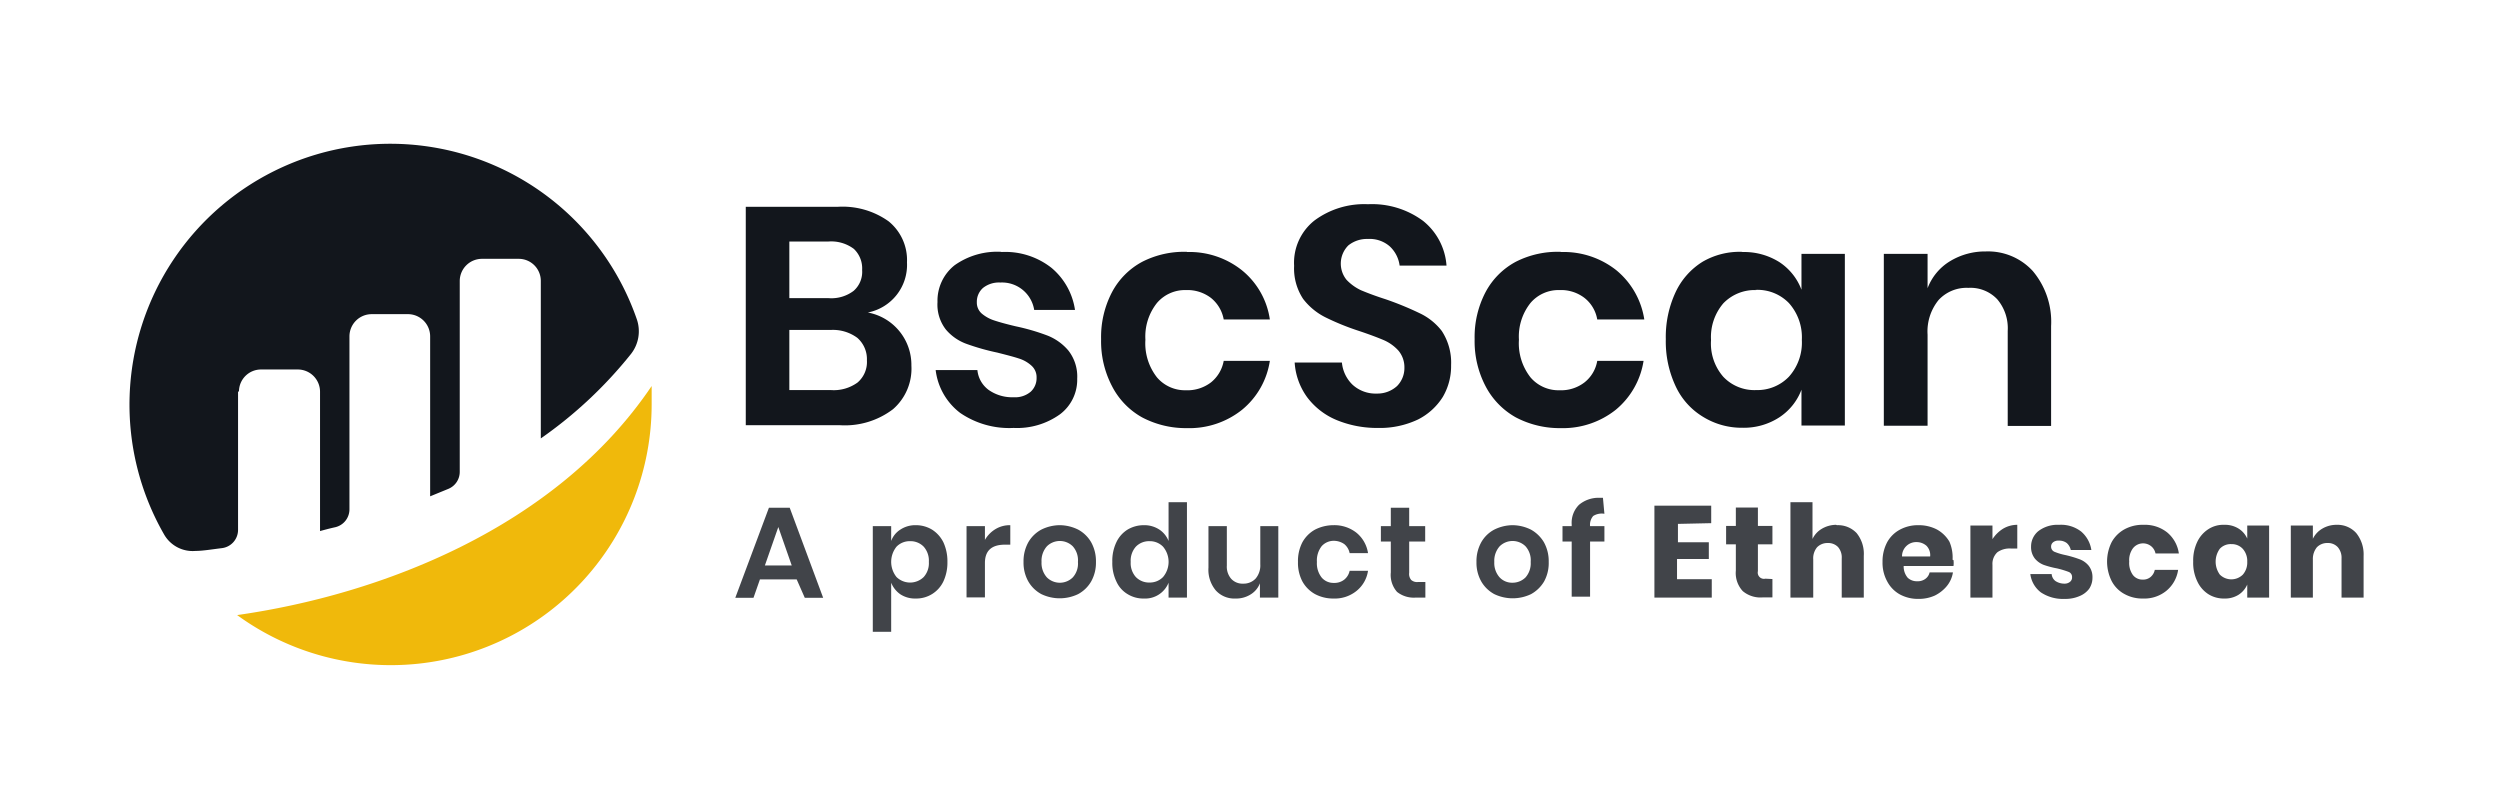<svg id="图层_1" data-name="图层 1" xmlns="http://www.w3.org/2000/svg" viewBox="0 0 136 44"><defs><style>.cls-1{fill:#fff;}.cls-2,.cls-4{fill:#12161c;}.cls-3{fill:#f0b90b;}.cls-4{opacity:0.8;isolation:isolate;}</style></defs><title>合作商logo</title><rect class="cls-1" x="-1.75" y="-0.38" width="138.7" height="44.77"/><g id="bscscan-logo"><g id="bscscan-logo-circle"><path id="Path_1" data-name="Path 1" class="cls-2" d="M13,21.3a1.2,1.2,0,0,1,1.2-1.2h2a1.21,1.21,0,0,1,1.21,1.21h0v7.58c.22-.06.51-.14.83-.21a1,1,0,0,0,.77-1V18.3a1.21,1.21,0,0,1,1.21-1.21h2A1.21,1.21,0,0,1,23.4,18.3V27l1-.41a1,1,0,0,0,.61-.93V15.28a1.21,1.21,0,0,1,1.21-1.2h2a1.2,1.2,0,0,1,1.2,1.2v8.57a23.4,23.4,0,0,0,4.91-4.6,2,2,0,0,0,.31-1.89A14.19,14.19,0,1,0,8.93,29.08a1.79,1.79,0,0,0,1.71.89c.38,0,.85-.08,1.42-.15a1,1,0,0,0,.89-1V21.3"/><path id="Path_2" data-name="Path 2" class="cls-3" d="M12.9,33.46A14.19,14.19,0,0,0,35.45,22c0-.33,0-.65,0-1C30.23,28.74,20.65,32.36,12.9,33.46"/></g><g id="words"><path id="Path_124" data-name="Path 124" class="cls-4" d="M43.34,31.52h-2l-.35,1H40l1.83-4.9h1.13l1.82,4.9h-1Zm-.27-.76-.73-2.09-.73,2.09Zm6.75-2.19a1.69,1.69,0,0,1,.88.24,1.72,1.72,0,0,1,.62.69,2.47,2.47,0,0,1,.22,1.07,2.43,2.43,0,0,1-.22,1.06,1.63,1.63,0,0,1-1.5.93,1.46,1.46,0,0,1-.84-.23,1.4,1.4,0,0,1-.5-.63v2.67h-1V28.62h1v.81a1.23,1.23,0,0,1,.5-.62A1.47,1.47,0,0,1,49.82,28.57Zm-.31.87a1,1,0,0,0-.74.3,1.32,1.32,0,0,0,0,1.65,1.06,1.06,0,0,0,1.48,0,1.13,1.13,0,0,0,.28-.82,1.15,1.15,0,0,0-.28-.83A1,1,0,0,0,49.51,29.44Zm4.07-.07a1.64,1.64,0,0,1,.58-.59,1.5,1.5,0,0,1,.8-.21v1.06h-.29c-.73,0-1.09.33-1.09,1v1.87h-1V28.62h1Zm4.07-.8a2.29,2.29,0,0,1,1,.24,1.81,1.81,0,0,1,.71.69,2.12,2.12,0,0,1,.26,1.07,2.08,2.08,0,0,1-.26,1.06,1.81,1.81,0,0,1-.71.69,2.31,2.31,0,0,1-2,0,1.81,1.81,0,0,1-.71-.69,2.08,2.08,0,0,1-.26-1.06,2.12,2.12,0,0,1,.26-1.07,1.81,1.81,0,0,1,.71-.69A2.28,2.28,0,0,1,57.65,28.57Zm0,.86a1,1,0,0,0-.7.29,1.19,1.19,0,0,0-.29.85,1.17,1.17,0,0,0,.29.84,1,1,0,0,0,1.41,0,1.12,1.12,0,0,0,.28-.84,1.14,1.14,0,0,0-.28-.85A1,1,0,0,0,57.65,29.43Zm4.58-.86a1.49,1.49,0,0,1,.84.24,1.33,1.33,0,0,1,.5.62V27.32h1v5.19h-1V31.7a1.37,1.37,0,0,1-1.34.86,1.63,1.63,0,0,1-.89-.24,1.52,1.52,0,0,1-.61-.69,2.3,2.3,0,0,1-.22-1.06,2.34,2.34,0,0,1,.22-1.07,1.62,1.62,0,0,1,.61-.69A1.72,1.72,0,0,1,62.23,28.57Zm.31.87a1,1,0,0,0-.75.3,1.15,1.15,0,0,0-.28.83,1.13,1.13,0,0,0,.28.82,1,1,0,0,0,.75.3,1,1,0,0,0,.73-.3,1.28,1.28,0,0,0,0-1.65A1,1,0,0,0,62.54,29.44Zm7-.82v3.89h-1v-.78a1.22,1.22,0,0,1-.51.61,1.47,1.47,0,0,1-.82.22,1.36,1.36,0,0,1-1.07-.44,1.75,1.75,0,0,1-.4-1.24V28.62h1v2.15a1,1,0,0,0,.24.72.83.83,0,0,0,.65.26.89.89,0,0,0,.68-.28,1.11,1.11,0,0,0,.25-.78V28.62Zm3-.05a1.94,1.94,0,0,1,1.25.41,1.77,1.77,0,0,1,.63,1.11h-1a.85.85,0,0,0-.29-.49,1,1,0,0,0-.57-.18.88.88,0,0,0-.66.29,1.27,1.27,0,0,0-.26.86,1.25,1.25,0,0,0,.26.85.84.84,0,0,0,.66.29.86.86,0,0,0,.57-.18.83.83,0,0,0,.29-.48h1a1.72,1.72,0,0,1-.63,1.1,1.88,1.88,0,0,1-1.25.41,2.09,2.09,0,0,1-1-.24,1.76,1.76,0,0,1-.69-.69,2.17,2.17,0,0,1-.24-1.06,2.21,2.21,0,0,1,.24-1.07,1.76,1.76,0,0,1,.69-.69A2.21,2.21,0,0,1,72.52,28.57Zm5,3.09v.85H77a1.46,1.46,0,0,1-1-.31,1.39,1.39,0,0,1-.34-1.06V29.46h-.54v-.84h.54v-1h1v1h.87v.84h-.87v1.7a.5.5,0,0,0,.11.39.48.48,0,0,0,.38.11Zm4.74-3.09a2.29,2.29,0,0,1,1,.24,1.88,1.88,0,0,1,.71.69,2.12,2.12,0,0,1,.26,1.07A2.08,2.08,0,0,1,84,31.63a1.88,1.88,0,0,1-.71.69,2.31,2.31,0,0,1-2,0,1.81,1.81,0,0,1-.71-.69,2.08,2.08,0,0,1-.26-1.06,2.12,2.12,0,0,1,.26-1.07,1.75,1.75,0,0,1,.71-.69A2.28,2.28,0,0,1,82.27,28.57Zm0,.86a1,1,0,0,0-.7.29,1.19,1.19,0,0,0-.29.85,1.17,1.17,0,0,0,.29.84.93.93,0,0,0,.7.29,1,1,0,0,0,.71-.29,1.16,1.16,0,0,0,.28-.84,1.14,1.14,0,0,0-.28-.85A1,1,0,0,0,82.27,29.43Zm5-1.48a.87.87,0,0,0-.61.12.73.73,0,0,0-.17.55h.78v.84h-.78v3h-1v-3H85v-.84h.5v-.09a1.38,1.38,0,0,1,.4-1.07A1.65,1.65,0,0,1,87,27.08h.2Zm4,.55v1h1.68v.91H91.23v1.1h1.89v1H90v-5h3.09v.95Zm5.14,3v1h-.54a1.5,1.5,0,0,1-1.07-.34,1.44,1.44,0,0,1-.38-1.12V29.61h-.53v-1h.53v-1h1.2v1h.79v1h-.79v1.46a.34.34,0,0,0,.41.41Zm3.51-2.93A1.39,1.39,0,0,1,101,29a1.79,1.79,0,0,1,.39,1.24v2.27h-1.2V30.38a.86.86,0,0,0-.2-.62.74.74,0,0,0-.56-.22.79.79,0,0,0-.58.23.94.94,0,0,0-.21.66v2.08H97.4V27.32h1.2v2a1.27,1.27,0,0,1,.5-.55A1.55,1.55,0,0,1,99.88,28.55Zm6.34,1.9a1.17,1.17,0,0,1,0,.32h-2.71a.94.94,0,0,0,.22.64.72.72,0,0,0,.52.19.69.69,0,0,0,.44-.13.59.59,0,0,0,.23-.35h1.27a1.56,1.56,0,0,1-.33.74,2,2,0,0,1-.66.52,2.12,2.12,0,0,1-.89.18,2.06,2.06,0,0,1-1-.24,1.72,1.72,0,0,1-.69-.7,2.09,2.09,0,0,1-.26-1.07,2.22,2.22,0,0,1,.25-1.07,1.72,1.72,0,0,1,.7-.69,2.06,2.06,0,0,1,1-.24,2.15,2.15,0,0,1,1,.23,1.78,1.78,0,0,1,.69.67A2.17,2.17,0,0,1,106.22,30.45ZM105,30.27a.72.72,0,0,0-.2-.58.81.81,0,0,0-.53-.2.77.77,0,0,0-.8.78Zm3.39-.94a1.86,1.86,0,0,1,.58-.57,1.51,1.51,0,0,1,.77-.21v1.29h-.34a1.15,1.15,0,0,0-.74.2.86.86,0,0,0-.27.69v1.78h-1.2V28.59h1.2Zm3.64-.78a1.78,1.78,0,0,1,1.19.37,1.64,1.64,0,0,1,.55,1h-1.12a.7.7,0,0,0-.22-.38.68.68,0,0,0-.43-.13.44.44,0,0,0-.31.09.29.29,0,0,0-.11.24.3.3,0,0,0,.19.28,3.28,3.28,0,0,0,.61.18,6.29,6.29,0,0,1,.74.22,1.17,1.17,0,0,1,.5.35,1,1,0,0,1,.21.66,1.08,1.08,0,0,1-.18.6,1.23,1.23,0,0,1-.53.4,1.91,1.91,0,0,1-.81.15,2.16,2.16,0,0,1-1.28-.35,1.48,1.48,0,0,1-.58-1h1.16a.52.52,0,0,0,.21.38.87.87,0,0,0,.49.14.45.45,0,0,0,.3-.1.3.3,0,0,0,.11-.25.29.29,0,0,0-.19-.29,5,5,0,0,0-.63-.19,4.79,4.79,0,0,1-.72-.19,1.17,1.17,0,0,1-.48-.34,1,1,0,0,1-.21-.65,1.08,1.08,0,0,1,.4-.85A1.71,1.71,0,0,1,112,28.55Zm4.59,0a1.94,1.94,0,0,1,1.27.41,1.81,1.81,0,0,1,.64,1.15h-1.27a.68.68,0,0,0-.23-.39.7.7,0,0,0-1,.11,1.08,1.08,0,0,0-.2.72,1.11,1.11,0,0,0,.2.73.65.65,0,0,0,.52.25.63.63,0,0,0,.44-.14.68.68,0,0,0,.23-.39h1.27a1.81,1.81,0,0,1-.64,1.14,1.89,1.89,0,0,1-1.27.42,2,2,0,0,1-1-.24,1.69,1.69,0,0,1-.7-.7,2.37,2.37,0,0,1,0-2.14,1.79,1.79,0,0,1,.7-.69A2.06,2.06,0,0,1,116.62,28.55Zm4.38,0a1.39,1.39,0,0,1,.77.2,1.22,1.22,0,0,1,.48.55v-.71h1.19v3.92h-1.19V31.8a1.25,1.25,0,0,1-.48.56,1.39,1.39,0,0,1-.77.2,1.57,1.57,0,0,1-.87-.24,1.64,1.64,0,0,1-.6-.7,2.31,2.31,0,0,1-.22-1.07,2.34,2.34,0,0,1,.22-1.07,1.67,1.67,0,0,1,.6-.69A1.49,1.49,0,0,1,121,28.55Zm.39,1.05a.81.81,0,0,0-.63.25,1.2,1.2,0,0,0,0,1.41.89.89,0,0,0,1.25,0,1,1,0,0,0,.24-.7,1,1,0,0,0-.24-.7A.81.81,0,0,0,121.39,29.6Zm5.72-1.05a1.37,1.37,0,0,1,1.07.45,1.85,1.85,0,0,1,.4,1.24v2.27h-1.2V30.38a.87.87,0,0,0-.21-.62.72.72,0,0,0-.55-.22.78.78,0,0,0-.58.23,1,1,0,0,0-.22.66v2.08h-1.2V28.59h1.2v.72a1.29,1.29,0,0,1,.51-.55A1.5,1.5,0,0,1,127.11,28.55Z"/><path id="Path_123" data-name="Path 123" class="cls-2" d="M47.21,17a2.9,2.9,0,0,1,2.37,2.89,2.92,2.92,0,0,1-1,2.37,4.32,4.32,0,0,1-2.91.87h-5.1V11.25h5a4.31,4.31,0,0,1,2.77.79,2.71,2.71,0,0,1,1,2.23A2.64,2.64,0,0,1,47.21,17Zm-4.27-.78h2.14a2,2,0,0,0,1.36-.4,1.37,1.37,0,0,0,.46-1.13,1.46,1.46,0,0,0-.45-1.15,2.05,2.05,0,0,0-1.4-.4H42.94Zm2.26,5a2.2,2.2,0,0,0,1.45-.41,1.47,1.47,0,0,0,.51-1.21,1.54,1.54,0,0,0-.52-1.22,2.23,2.23,0,0,0-1.46-.43H42.94v3.27Zm9.27-7.51a4.06,4.06,0,0,1,2.73.86,3.68,3.68,0,0,1,1.28,2.29H56.26a1.77,1.77,0,0,0-1.84-1.49,1.39,1.39,0,0,0-.94.29,1,1,0,0,0-.34.78.79.79,0,0,0,.27.62,2,2,0,0,0,.67.37c.27.09.66.2,1.17.32a11.64,11.64,0,0,1,1.72.5,2.86,2.86,0,0,1,1.15.82,2.29,2.29,0,0,1,.48,1.53,2.35,2.35,0,0,1-.94,1.94,4,4,0,0,1-2.52.74,4.72,4.72,0,0,1-2.91-.82,3.44,3.44,0,0,1-1.33-2.33h2.27a1.52,1.52,0,0,0,.61,1.08,2.22,2.22,0,0,0,1.36.4,1.31,1.31,0,0,0,.93-.3,1,1,0,0,0,.32-.76.84.84,0,0,0-.28-.66,1.82,1.82,0,0,0-.69-.39c-.27-.09-.66-.19-1.17-.32a12.5,12.5,0,0,1-1.69-.48,2.64,2.64,0,0,1-1.11-.78A2.21,2.21,0,0,1,51,16.43a2.46,2.46,0,0,1,.93-2A4,4,0,0,1,54.47,13.7Zm10.1,0a4.58,4.58,0,0,1,3,1,4.22,4.22,0,0,1,1.51,2.67H66.57a1.94,1.94,0,0,0-.69-1.17,2.11,2.11,0,0,0-1.37-.43,2,2,0,0,0-1.57.7,2.93,2.93,0,0,0-.63,2,3,3,0,0,0,.63,2.05,2,2,0,0,0,1.57.7,2.11,2.11,0,0,0,1.37-.43,1.94,1.94,0,0,0,.69-1.17h2.51a4.26,4.26,0,0,1-1.51,2.66,4.59,4.59,0,0,1-3,1,5.1,5.1,0,0,1-2.43-.58A4.06,4.06,0,0,1,60.49,21a5.26,5.26,0,0,1-.59-2.55,5.26,5.26,0,0,1,.59-2.55,4,4,0,0,1,1.65-1.66A5,5,0,0,1,64.57,13.7Zm14.37,6.2a3.31,3.31,0,0,1-.45,1.68,3.4,3.4,0,0,1-1.35,1.23,4.83,4.83,0,0,1-2.18.46,5.77,5.77,0,0,1-2.25-.43,3.84,3.84,0,0,1-1.6-1.24,3.59,3.59,0,0,1-.68-1.89H73a1.92,1.92,0,0,0,.58,1.21,1.85,1.85,0,0,0,1.32.48A1.58,1.58,0,0,0,76,21a1.39,1.39,0,0,0,.4-1,1.41,1.41,0,0,0-.32-.92,2.32,2.32,0,0,0-.81-.58c-.33-.14-.78-.31-1.35-.5a13.61,13.61,0,0,1-1.82-.74,3.49,3.49,0,0,1-1.21-1,3,3,0,0,1-.49-1.8A2.93,2.93,0,0,1,71.5,12a4.54,4.54,0,0,1,2.92-.89,4.66,4.66,0,0,1,3,.91,3.42,3.42,0,0,1,1.27,2.43H76.14a1.73,1.73,0,0,0-.54-1.05A1.66,1.66,0,0,0,74.41,13a1.61,1.61,0,0,0-1.06.35,1.4,1.4,0,0,0-.1,1.87,2.61,2.61,0,0,0,.79.57c.43.18.87.34,1.31.48a16.85,16.85,0,0,1,1.86.76A3.29,3.29,0,0,1,78.43,18a3.14,3.14,0,0,1,.51,1.86Zm6-6.2a4.61,4.61,0,0,1,3,1,4.31,4.31,0,0,1,1.51,2.67H86.89a1.89,1.89,0,0,0-.69-1.17,2.09,2.09,0,0,0-1.36-.43,2,2,0,0,0-1.58.7,2.93,2.93,0,0,0-.63,2,3,3,0,0,0,.63,2.05,2,2,0,0,0,1.58.7,2.09,2.09,0,0,0,1.36-.43,1.89,1.89,0,0,0,.69-1.17h2.52a4.31,4.31,0,0,1-1.51,2.66,4.62,4.62,0,0,1-3,1,5.12,5.12,0,0,1-2.43-.58A4.12,4.12,0,0,1,80.81,21a5.26,5.26,0,0,1-.59-2.55,5.26,5.26,0,0,1,.59-2.55,4,4,0,0,1,1.65-1.66A5,5,0,0,1,84.89,13.7Zm9.86,0a3.6,3.6,0,0,1,2,.55,3.11,3.11,0,0,1,1.2,1.5V13.81h2.36v9.34H98V21.2a3.11,3.11,0,0,1-1.2,1.5,3.54,3.54,0,0,1-2,.57,4,4,0,0,1-2.13-.58A3.82,3.82,0,0,1,91.15,21a5.73,5.73,0,0,1-.53-2.55,5.75,5.75,0,0,1,.53-2.55,3.88,3.88,0,0,1,1.47-1.66A4,4,0,0,1,94.75,13.7Zm.74,2.07a2.37,2.37,0,0,0-1.79.72,2.82,2.82,0,0,0-.67,2,2.75,2.75,0,0,0,.67,2,2.33,2.33,0,0,0,1.79.72,2.38,2.38,0,0,0,1.78-.73,2.78,2.78,0,0,0,.7-2,2.79,2.79,0,0,0-.7-2A2.38,2.38,0,0,0,95.49,15.77ZM108,13.68a3.3,3.3,0,0,1,2.58,1.06,4.29,4.29,0,0,1,1,3v5.43h-2.36V18a2.43,2.43,0,0,0-.57-1.72,2,2,0,0,0-1.57-.62,2.07,2.07,0,0,0-1.62.66,2.71,2.71,0,0,0-.6,1.89v4.95h-2.38V13.81h2.38v1.87a2.93,2.93,0,0,1,1.22-1.47,3.67,3.67,0,0,1,2-.53Z"/></g></g></svg>